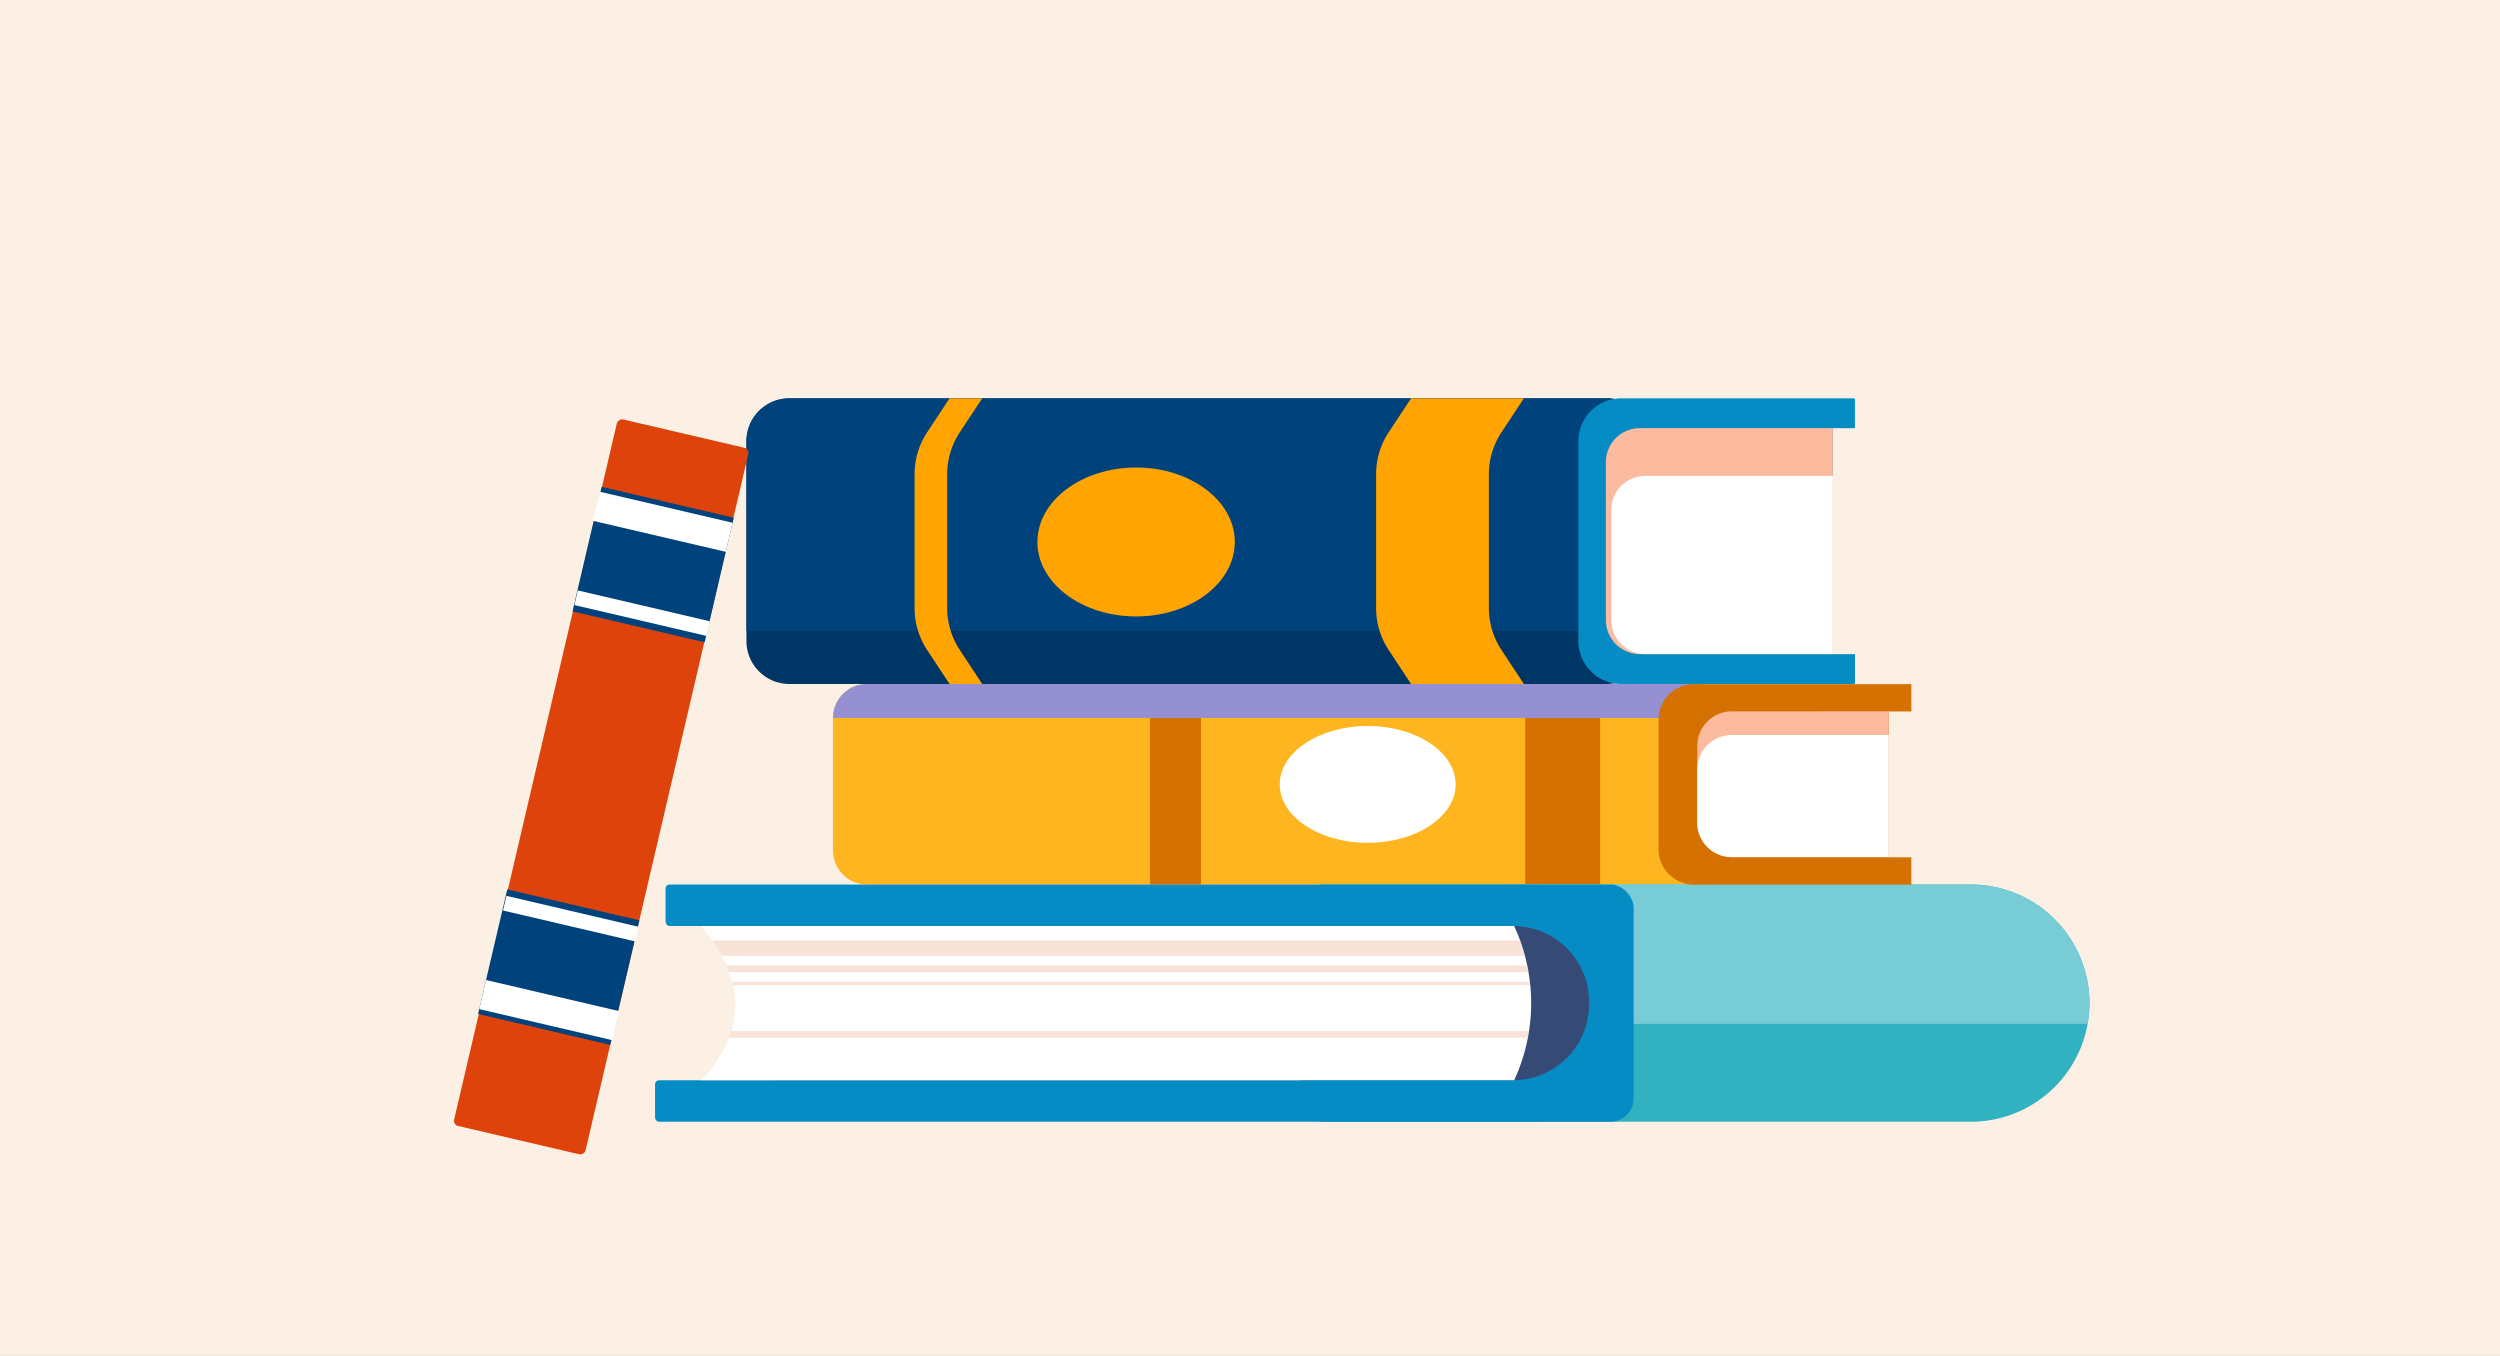 <svg xmlns="http://www.w3.org/2000/svg" width="295" height="160" viewBox="0 0 295 160">
  <rect x="0" y="0" width="295" height="160" fill="#808080" stroke="none"/>
  <g id="Grupo_53956" data-name="Grupo 53956" transform="translate(7578 9767)">
    <g id="Grupo_53933" data-name="Grupo 53933" transform="translate(0 -222)">
      <g id="Grupo_53884" data-name="Grupo 53884" transform="translate(-7753.778 -10043.232)">
        <rect id="Rectángulo_5270" data-name="Rectángulo 5270" width="295" height="160" transform="translate(175.778 498.233)" fill="#fcf0e5"/>
      </g>
    </g>
    <g id="Grupo_53947" data-name="Grupo 53947" transform="translate(-7755.213 -10260.998)">
      <path id="Trazado_100713" data-name="Trazado 100713" d="M371.877,546.07v23.563a5.074,5.074,0,0,1-5.071,5.077H270.363a5.074,5.074,0,0,1-5.071-5.077V546.07A5.069,5.069,0,0,1,270.363,541h96.443A5.069,5.069,0,0,1,371.877,546.07Z" fill="#003665"/>
      <path id="Trazado_100714" data-name="Trazado 100714" d="M371.877,546.07v22.37H265.292V546.07A5.069,5.069,0,0,1,270.363,541h96.443A5.069,5.069,0,0,1,371.877,546.07Z" fill="#00437c"/>
      <path id="Trazado_100715" data-name="Trazado 100715" d="M290.456,570.676l2.658,4.033H289.26l-2.658-4.033a8.947,8.947,0,0,1-1.468-4.912V549.943a8.945,8.945,0,0,1,1.468-4.912L289.26,541h3.854l-2.658,4.033a8.959,8.959,0,0,0-1.474,4.912v15.821A8.961,8.961,0,0,0,290.456,570.676Z" fill="#ffa400"/>
      <path id="Trazado_100716" data-name="Trazado 100716" d="M354.374,570.676l2.658,4.033H343.72l-2.658-4.033a8.954,8.954,0,0,1-1.467-4.912V549.943a8.952,8.952,0,0,1,1.467-4.912L343.72,541h13.312l-2.658,4.033a8.951,8.951,0,0,0-1.474,4.912v15.821A8.953,8.953,0,0,0,354.374,570.676Z" fill="#ffa400"/>
      <ellipse id="Elipse_4057" data-name="Elipse 4057" cx="11.646" cy="8.786" rx="11.646" ry="8.786" transform="translate(299.628 549.165)" fill="#ffa400"/>
      <path id="Trazado_100717" data-name="Trazado 100717" d="M380.931,578.706v15.669a3.993,3.993,0,0,1-3.993,3.993H279.507a3.994,3.994,0,0,1-3.993-3.993V578.706a3.994,3.994,0,0,1,3.993-3.993h97.431a3.927,3.927,0,0,1,2.215.674A3.979,3.979,0,0,1,380.931,578.706Z" fill="#ffb520"/>
      <rect id="Rectángulo_5272" data-name="Rectángulo 5272" width="6.037" height="23.661" transform="translate(312.9 574.71)" fill="#d57100"/>
      <ellipse id="Elipse_4058" data-name="Elipse 4058" cx="10.378" cy="6.893" rx="10.378" ry="6.893" transform="translate(328.222 579.664)" fill="#fff"/>
      <rect id="Rectángulo_5273" data-name="Rectángulo 5273" width="8.845" height="23.661" transform="translate(366.031 598.371) rotate(180)" fill="#d57100"/>
      <rect id="Rectángulo_5274" data-name="Rectángulo 5274" width="103.217" height="4.895" rx="0.476" transform="translate(255.749 598.371)" fill="#068cc4"/>
      <rect id="Rectángulo_5275" data-name="Rectángulo 5275" width="104.456" height="4.895" rx="0.476" transform="translate(254.51 621.466)" fill="#068cc4"/>
      <path id="Trazado_100718" data-name="Trazado 100718" d="M423.769,612.365a13.683,13.683,0,0,1-.216,2.447,14,14,0,0,1-13.776,11.551h-53.1A13.991,13.991,0,0,1,342.9,614.812a13.683,13.683,0,0,1-.216-2.447,14,14,0,0,1,13.992-13.993h53.1A13.992,13.992,0,0,1,423.769,612.365Z" fill="#32b2c1"/>
      <path id="Trazado_100719" data-name="Trazado 100719" d="M423.769,612.365a13.683,13.683,0,0,1-.216,2.447H342.9a13.683,13.683,0,0,1-.216-2.447,14,14,0,0,1,13.992-13.993h53.1A13.992,13.992,0,0,1,423.769,612.365Z" fill="#77ccd6"/>
      <rect id="Rectángulo_5276" data-name="Rectángulo 5276" width="39.261" height="27.991" rx="2.723" transform="translate(330.719 598.371)" fill="#068cc4"/>
      <path id="Trazado_100720" data-name="Trazado 100720" d="M355.762,621.464H268.51a14.66,14.66,0,0,0,3.307-5.021c.1-.256.183-.516.266-.783a11.441,11.441,0,0,0,.455-2.53c.006-.05.011-.177.017-.332a9.892,9.892,0,0,0-.255-2.558l-.1-.389a11.575,11.575,0,0,0-.366-1.137c-.094-.255-.2-.516-.322-.788-.161-.366-.344-.743-.56-1.137a18.375,18.375,0,0,0-1.137-1.825c-.383-.544-.816-1.116-1.31-1.7h87.25a8.971,8.971,0,0,1,8.968,8.9l0,.261A8.968,8.968,0,0,1,355.762,621.464Z" fill="#354a74"/>
      <path id="Trazado_100721" data-name="Trazado 100721" d="M357.89,612.365a20.946,20.946,0,0,1-.255,3.295c-.039.267-.083.527-.133.783a21.717,21.717,0,0,1-1.614,5.021h-95.95a14.66,14.66,0,0,0,3.307-5.021c.1-.256.183-.516.266-.783a11.44,11.44,0,0,0,.455-2.53c.006-.05.011-.177.017-.332a9.892,9.892,0,0,0-.255-2.558l-.1-.389a11.583,11.583,0,0,0-.366-1.137c-.094-.255-.2-.516-.322-.788-.161-.366-.344-.743-.56-1.137a18.376,18.376,0,0,0-1.137-1.825c-.383-.544-.816-1.116-1.31-1.7h95.95c.21.46.454,1.026.7,1.7.194.543.394,1.154.571,1.825.1.361.189.738.272,1.137.055.255.105.516.15.788.061.366.116.744.161,1.137.016.128.033.256.044.389C357.852,610.917,357.89,611.627,357.89,612.365Z" fill="#fff"/>
      <path id="Trazado_100722" data-name="Trazado 100722" d="M356.587,604.964H261.248a18.376,18.376,0,0,1,1.137,1.825h94.773Z" fill="#f4cab5" opacity="0.52" style="mix-blend-mode: multiply;isolation: isolate"/>
      <path id="Trazado_100723" data-name="Trazado 100723" d="M357.785,610.24H263.728l-.094-.388h94.107Z" fill="#f4cab5" opacity="0.52" style="mix-blend-mode: multiply;isolation: isolate"/>
      <path id="Trazado_100724" data-name="Trazado 100724" d="M357.58,608.714H263.267l-.322-.788H357.43C357.485,608.181,357.535,608.442,357.58,608.714Z" fill="#f4cab5" opacity="0.52" style="mix-blend-mode: multiply;isolation: isolate"/>
      <path id="Trazado_100725" data-name="Trazado 100725" d="M357.5,616.443H263.245l.266-.782h94.124Z" fill="#f4cab5" opacity="0.52" style="mix-blend-mode: multiply;isolation: isolate"/>
      <g id="Grupo_53935" data-name="Grupo 53935">
        <rect id="Rectángulo_5277" data-name="Rectángulo 5277" width="85.614" height="15.928" rx="0.625" transform="translate(230.658 626.72) rotate(-76.845)" fill="#dd430b"/>
        <rect id="Rectángulo_5278" data-name="Rectángulo 5278" width="16.009" height="15.09" transform="matrix(0.974, 0.228, -0.228, 0.974, 237.068, 598.95)" fill="#00437c"/>
        <rect id="Rectángulo_5279" data-name="Rectángulo 5279" width="16.009" height="15.09" transform="translate(248.208 551.449) rotate(13.155)" fill="#00437c"/>
        <rect id="Rectángulo_5280" data-name="Rectángulo 5280" width="16.085" height="3.524" transform="translate(234.569 609.642) rotate(13.154)" fill="#fff"/>
        <rect id="Rectángulo_5281" data-name="Rectángulo 5281" width="16.085" height="3.524" transform="translate(247.996 552.023) rotate(13.155)" fill="#fff"/>
        <rect id="Rectángulo_5282" data-name="Rectángulo 5282" width="16.009" height="1.774" transform="translate(245.396 563.668) rotate(13.155)" fill="#fff"/>
        <rect id="Rectángulo_5283" data-name="Rectángulo 5283" width="16.009" height="1.774" transform="matrix(0.974, 0.228, -0.228, 0.974, 236.972, 599.709)" fill="#fff"/>
      </g>
      <path id="Trazado_100726" data-name="Trazado 100726" d="M393.487,544.522v26.665H396.1v3.495a4.955,4.955,0,0,1-.505.028H368.532a5.074,5.074,0,0,1-5.071-5.077V546.07A5.069,5.069,0,0,1,368.532,541H395.59a4.955,4.955,0,0,1,.505.028v3.495Z" fill="#068cc4"/>
      <path id="Trazado_100727" data-name="Trazado 100727" d="M393.487,544.521v26.664H370.718a4.015,4.015,0,0,1-4.012-4.017V548.532a4.01,4.01,0,0,1,4.012-4.011Z" fill="#fcba9f"/>
      <path id="Trazado_100728" data-name="Trazado 100728" d="M393.487,550.154v21.033H371.356a4.015,4.015,0,0,1-4.012-4.017V554.165a4.01,4.01,0,0,1,4.012-4.011Z" fill="#fff"/>
      <path id="Trazado_100729" data-name="Trazado 100729" d="M379.153,575.387l-6.228,3.332H275.514v-.013a3.994,3.994,0,0,1,3.993-3.993h97.431A3.927,3.927,0,0,1,379.153,575.387Z" fill="#9590d1" style="mix-blend-mode: multiply;isolation: isolate"/>
      <path id="Trazado_100730" data-name="Trazado 100730" d="M400.078,577.954v17.2h2.675v3.235H377.314a4.207,4.207,0,0,1-4.388-3.995V578.72a4.2,4.2,0,0,1,4.388-3.995h25.439v3.229Z" fill="#d57100"/>
      <path id="Trazado_100731" data-name="Trazado 100731" d="M400.078,577.939v17.2H381.631a4.069,4.069,0,0,1-4.138-3.995v-9.21a4.073,4.073,0,0,1,4.138-3.994Z" fill="#fcba9f"/>
      <path id="Trazado_100732" data-name="Trazado 100732" d="M400.078,580.729v14.409H381.631a4.069,4.069,0,0,1-4.138-3.995v-6.419a4.073,4.073,0,0,1,4.138-3.995Z" fill="#fff"/>
    </g>
  </g>
</svg>

